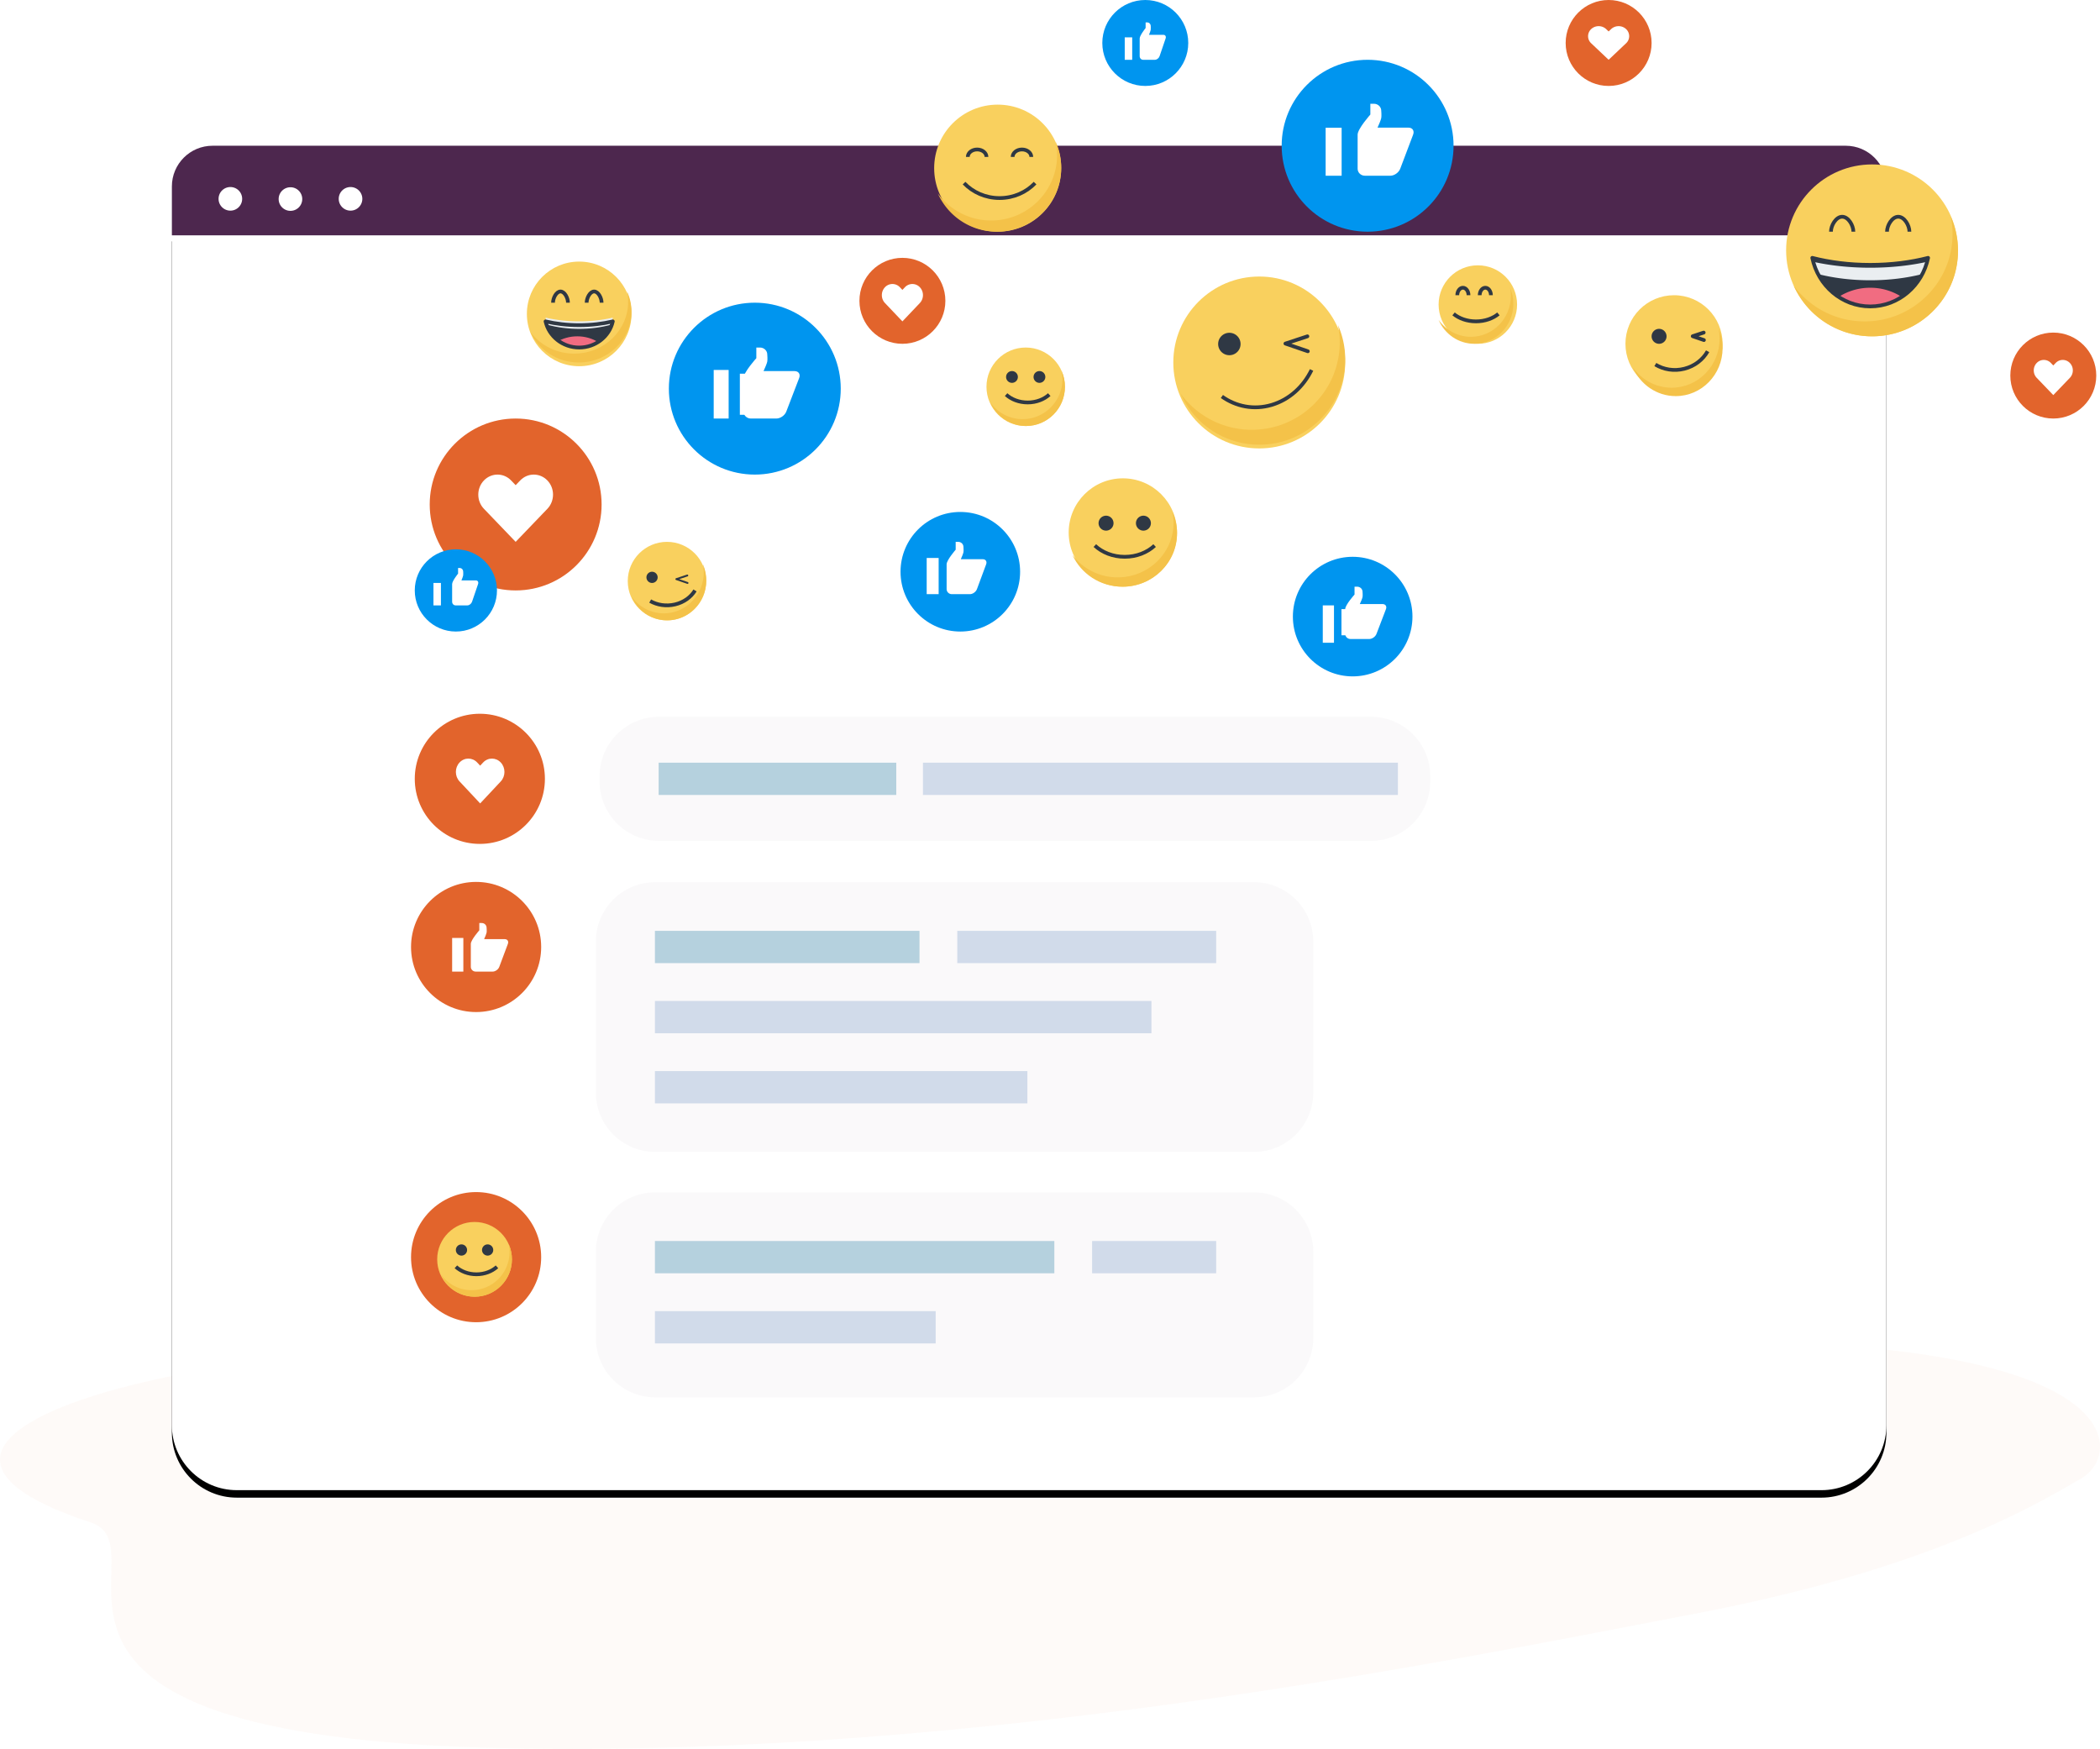 <svg xmlns="http://www.w3.org/2000/svg" xmlns:xlink="http://www.w3.org/1999/xlink" width="562" height="468" viewBox="0 0 562 468">
    <defs>
        <path id="b" d="M17.375 361.22C7.78 361.22 0 353.44 0 343.843v-318.8h458.834v318.8c0 9.598-7.779 17.379-17.375 17.379H17.375z"/>
        <filter id="a" width="122.7%" height="130.9%" x="-11.3%" y="-14.9%" filterUnits="objectBoundingBox">
            <feOffset dy="2" in="SourceAlpha" result="shadowOffsetOuter1"/>
            <feGaussianBlur in="shadowOffsetOuter1" result="shadowBlurOuter1" stdDeviation="17"/>
            <feColorMatrix in="shadowBlurOuter1" values="0 0 0 0 0 0 0 0 0 0 0 0 0 0 0 0 0 0 0.176 0"/>
        </filter>
    </defs>
    <g fill="none" fill-rule="evenodd">
        <path d="M0 359h562v109H0z"/>
        <path fill="#F9E3D9" d="M433.538 359.514c-39.36 1.403-161.365 4.975-235.753.74C59.85 352.409-50.812 382.96 24.285 407.4c20.987 6.829-35.755 57.233 109.976 60.4 127.925 2.778 256.73-24.046 319.13-35.925 62.4-11.884 90.583-28.695 103.68-36.292 11.517-6.687 14.05-40.977-123.533-36.068" opacity=".173"/>
        <g transform="translate(46 37.548)">
            <use fill="#000" filter="url(#a)" xlink:href="#b"/>
            <use fill="#FFF" xlink:href="#b"/>
        </g>
        <path fill="#4D274E" d="M504.835 62.98H46V49.886C46 43.873 50.872 39 56.883 39h437.069c6.01 0 10.883 4.873 10.883 10.885V62.98z"/>
        <path fill="#FFF" d="M64.808 53.21a3.157 3.157 0 1 1-6.314 0 3.157 3.157 0 0 1 6.314 0M80.887 53.21a3.157 3.157 0 1 1-6.313 0 3.157 3.157 0 0 1 6.313 0M96.966 53.21a3.157 3.157 0 1 1-6.314 0 3.157 3.157 0 0 1 6.314 0"/>
        <path fill="#4D274E" d="M382.764 209.137c0 8.77-7.107 15.879-15.88 15.879H176.349c-8.77 0-15.88-7.11-15.88-15.88v-1.443c0-8.77 7.11-15.877 15.88-15.877h190.537c8.772 0 15.879 7.108 15.879 15.877v1.444z" opacity=".031"/>
        <path fill="#B5D1DE" d="M176.268 212.734h63.591v-8.638h-63.591z"/>
        <path fill="#D1DBEA" d="M247.001 212.734h127.103v-8.638H247.001z"/>
        <path fill="#E2642C" d="M111 208.416c0 9.616 7.797 17.413 17.412 17.413 9.617 0 17.416-7.797 17.416-17.413 0-9.617-7.799-17.416-17.416-17.416-9.615 0-17.412 7.799-17.412 17.416"/>
        <g>
            <path fill="#4D274E" d="M351.453 358.049c0 8.77-7.109 15.879-15.88 15.879H175.347c-8.77 0-15.879-7.108-15.879-15.88v-23.094c0-8.77 7.11-15.88 15.88-15.88h160.223c8.772 0 15.881 7.11 15.881 15.88v23.095z" opacity=".031"/>
            <path fill="#E2642C" d="M110 336.415c0 9.616 7.797 17.414 17.412 17.414 9.617 0 17.416-7.798 17.416-17.414 0-9.619-7.799-17.415-17.416-17.415-9.615 0-17.412 7.796-17.412 17.415"/>
            <path fill="#B5D1DE" d="M175.27 340.732h106.894v-8.637H175.27z"/>
            <path fill="#D1DBEA" d="M292.27 340.732h33.2v-8.637h-33.2zM175.27 359.498h75.138v-8.638H175.27z"/>
        </g>
        <g>
            <path fill="#F9D05E" d="M360 97c0 12.702-10.297 23-22.997 23C324.297 120 314 109.702 314 97c0-12.701 10.297-23 23.003-23C349.703 74 360 84.299 360 97"/>
            <path fill="#F4C249" d="M358.08 87c.301 1.488.46 3.03.46 4.606 0 12.924-10.534 23.402-23.53 23.402a23.527 23.527 0 0 1-19.01-9.616A22.985 22.985 0 0 0 337.019 119C349.709 119 360 108.766 360 96.141c0-3.25-.688-6.341-1.92-9.141"/>
            <path stroke="#2F3844" d="M327 106.103c3.778 2.688 8.56 3.662 13.314 2.255 4.753-1.406 8.522-4.909 10.686-9.358"/>
            <path fill="#2F3844" d="M332 92a3 3 0 1 1-5.999 0A3 3 0 0 1 332 92"/>
            <path stroke="#2F3844" stroke-linecap="round" stroke-linejoin="round" d="M349.883 90L344 91.94l6 2.06"/>
            <path fill="#E2642C" d="M161 135c0 12.703-10.296 23-23 23-12.702 0-23-10.297-23-23s10.298-23 23-23c12.704 0 23 10.297 23 23"/>
            <path fill="#FFF" d="M146.495 128.572c-2.012-2.096-5.273-2.096-7.283 0L138 129.835l-1.212-1.263c-2.012-2.096-5.27-2.096-7.284 0-2.005 2.095-2.005 5.487 0 7.58l1.219 1.267L138 145l7.277-7.581 1.218-1.267c2.007-2.096 2.007-5.493 0-7.58"/>
            <path fill="#0095EF" d="M225 104c0 12.702-10.297 23-23 23s-23-10.298-23-23c0-12.704 10.297-23 23-23s23 10.296 23 23"/>
            <path fill="#FFF" d="M212.637 99.307h-8.302c.405-.88.882-1.98.999-2.537.113-.566 0-1.922 0-1.922 0-1.02-.876-1.848-1.95-1.848h-.975v2.852S199 99.615 199 101.153v9c0 1.018.873 1.847 1.95 1.847h6.815c1.074 0 2.263-.83 2.655-1.847l3.454-9c.392-1.02-.16-1.846-1.237-1.846"/>
            <path fill="#FFF" d="M198 111h2v-11h-2zM191 112h4V99h-4z"/>
            <path fill="#F9D05E" d="M315 142.5c0 8.007-6.492 14.5-14.499 14.5-8.01 0-14.501-6.493-14.501-14.5 0-8.008 6.491-14.5 14.501-14.5 8.007 0 14.499 6.492 14.499 14.5"/>
            <path fill="#F4C249" d="M313.78 137c.19.93.292 1.893.292 2.879 0 8.077-6.705 14.626-14.974 14.626-4.973 0-9.375-2.368-12.098-6.01 2.272 5.01 7.403 8.505 13.375 8.505 8.076 0 14.625-6.397 14.625-14.286 0-2.033-.439-3.965-1.22-5.714"/>
            <path stroke="#2F3844" d="M293 146c1.98 1.843 4.831 3 8.001 3 3.168 0 6.018-1.157 7.999-3"/>
            <path fill="#2F3844" d="M298 140.001a2 2 0 1 1-2-2.001 2 2 0 0 1 2 2.001M308 140.001a1.998 1.998 0 0 1-1.999 1.999 1.999 1.999 0 1 1 0-4 2 2 0 0 1 1.999 2.001"/>
            <path fill="#F9D05E" d="M284 45c0 9.388-7.613 17-17 17-9.39 0-17-7.612-17-17 0-9.39 7.61-17 17-17 9.387 0 17 7.61 17 17"/>
            <path fill="#F4C249" d="M282.562 38c.222 1.117.343 2.272.343 3.454 0 9.694-7.902 17.552-17.647 17.552A17.652 17.652 0 0 1 251 51.795 17.242 17.242 0 0 0 266.762 62C276.281 62 284 54.324 284 44.856A17.03 17.03 0 0 0 282.562 38"/>
            <path stroke="#2F3844" d="M258 49c2.352 2.457 5.737 4 9.5 4 3.764 0 7.148-1.543 9.5-4M271 42c0-1.104 1.118-2 2.499-2 1.38 0 2.501.896 2.501 2M259 42c0-1.104 1.119-2 2.498-2 1.381 0 2.502.896 2.502 2"/>
            <path fill="#0095EF" d="M273 153c0 8.836-7.165 16-16.001 16-8.837 0-15.999-7.164-15.999-16s7.162-16 15.999-16c8.836 0 16.001 7.164 16.001 16"/>
            <g fill="#FFF">
                <path d="M263.029 149.648h-5.901c.29-.65.626-1.46.709-1.87.082-.417 0-1.417 0-1.417 0-.75-.621-1.361-1.388-1.361h-.691v2.102s-2.425 2.773-2.425 3.907v6.63c0 .75.623 1.361 1.388 1.361h4.844c.767 0 1.612-.61 1.889-1.36l2.458-6.631c.276-.752-.118-1.361-.883-1.361M248 159h3.2v-9.692H248z"/>
            </g>
            <path fill="#FFF" d="M254 158h2v-7h-2z"/>
            <path fill="#E2642C" d="M253 80.501C253 86.85 247.85 92 241.5 92c-6.352 0-11.5-5.15-11.5-11.499C230 74.148 235.148 69 241.5 69c6.35 0 11.5 5.148 11.5 11.501"/>
            <path fill="#FFF" d="M246.173 76.873a2.734 2.734 0 0 0-4.006 0l-.665.702-.668-.702a2.736 2.736 0 0 0-4.007 0c-1.103 1.164-1.103 3.049 0 4.212l.67.704L241.502 86l4.002-4.21.669-.705c1.103-1.166 1.103-3.052 0-4.212"/>
            <path fill="#0095EF" d="M389 39c0 12.702-10.298 23-23 23-12.704 0-23-10.298-23-23 0-12.703 10.296-23 23-23 12.702 0 23 10.297 23 23"/>
            <path fill="#FFF" d="M376.94 34.158h-8.288c.406-.892.88-2.005.996-2.571.112-.573 0-1.948 0-1.948 0-1.033-.872-1.872-1.948-1.872h-.97v2.89s-3.404 3.815-3.404 5.373v9.12c0 1.033.87 1.873 1.947 1.873h6.801c1.075 0 2.262-.84 2.652-1.872l3.45-9.12c.393-1.033-.161-1.873-1.236-1.873M354.767 47.023h4.28V34.186h-4.28z"/>
            <path fill="#0095EF" d="M378 165c0 8.835-7.164 16-15.999 16-8.837 0-16.001-7.165-16.001-16 0-8.837 7.164-16 16.001-16 8.835 0 15.999 7.163 15.999 16"/>
            <path fill="#FFF" d="M370 161.647h-6.088c.296-.65.647-1.458.728-1.87.087-.417 0-1.416 0-1.416 0-.75-.638-1.361-1.428-1.361h-.712v2.102s-2.5 2.773-2.5 3.906v6.63c0 .75.64 1.362 1.429 1.362h4.998c.79 0 1.66-.612 1.945-1.362l2.535-6.63c.289-.752-.118-1.361-.908-1.361"/>
            <path fill="#FFF" d="M359 170h2v-7h-2zM354 172h3v-10h-3z"/>
            <path fill="#E2642C" d="M561 100.5c0 6.35-5.15 11.5-11.501 11.5-6.35 0-11.499-5.15-11.499-11.5S543.15 89 549.499 89C555.85 89 561 94.15 561 100.5"/>
            <path fill="#FFF" d="M553.94 97.14a2.614 2.614 0 0 0-3.807 0l-.634.658-.632-.658a2.614 2.614 0 0 0-3.807 0c-1.05 1.094-1.05 2.87 0 3.963l.636.661 3.803 3.963 3.806-3.963.635-.661c1.05-1.096 1.05-2.873 0-3.963"/>
            <path fill="#0095EF" d="M318 11.5c0 6.35-5.15 11.5-11.499 11.5C300.148 23 295 17.85 295 11.5 295 5.15 300.148 0 306.501 0 312.85 0 318 5.149 318 11.5"/>
            <path fill="#FFF" d="M311.362 9.32h-3.871c.187-.464.41-1.042.464-1.336.054-.297 0-1.012 0-1.012 0-.536-.409-.972-.912-.972h-.453v1.501S305 9.482 305 10.291v4.737c0 .537.407.972.91.972h3.18c.5 0 1.056-.435 1.24-.972l1.612-4.736c.182-.537-.078-.971-.58-.971M301 16h2v-6h-2zM308 110h1v-5h-1z"/>
            <path fill="#0095EF" d="M133 158.001c0 6.075-4.924 10.999-10.999 10.999-6.076 0-11.001-4.924-11.001-10.999 0-6.077 4.925-11.001 11.001-11.001 6.075 0 10.999 4.924 10.999 11.001"/>
            <path fill="#FFF" d="M127.362 155.32h-3.873c.19-.465.412-1.042.465-1.334.053-.3 0-1.013 0-1.013 0-.537-.407-.973-.909-.973h-.455v1.502s-1.59 1.98-1.59 2.79v4.736c0 .535.407.972.91.972h3.18c.501 0 1.055-.437 1.238-.972l1.614-4.736c.182-.537-.078-.973-.58-.973M116 162h2v-6h-2z"/>
            <path fill="#F9D05E" d="M524 67c0 12.702-10.298 23-22.999 23C488.298 90 478 79.702 478 67c0-12.703 10.298-23 23.001-23C513.701 44 524 54.297 524 67"/>
            <path fill="#F4C249" d="M522.082 58c.3 1.49.457 3.03.457 4.608 0 12.923-10.534 23.4-23.53 23.4-7.811 0-14.73-3.79-19.009-9.616A22.988 22.988 0 0 0 501.017 90C513.71 90 524 79.766 524 67.143c0-3.252-.688-6.342-1.918-9.143"/>
            <path stroke="#2F3844" d="M505 62c0-1.678 1.345-4 3-4 1.66 0 3 2.322 3 4M490 62c0-1.678 1.343-4 3-4s3 2.322 3 4"/>
            <path fill="#2F3844" d="M500.501 70.877c-5.596 0-10.866-.68-15.501-1.875C486.541 76.432 492.893 82 500.501 82c7.604 0 13.958-5.568 15.499-13-4.635 1.197-9.904 1.877-15.499 1.877"/>
            <path fill="#EAEEF1" d="M485 70.001a13.437 13.437 0 0 0 1.249 3.26c4.237 1.107 9.09 1.739 14.252 1.739 5.16 0 10.012-.632 14.25-1.74A13.402 13.402 0 0 0 516 70c-4.635 1.048-9.904 1.643-15.5 1.643-5.595 0-10.865-.595-15.5-1.642"/>
            <path fill="#F16C81" d="M509 79.5a15.568 15.568 0 0 0-8.5-2.5c-3.15 0-6.072.924-8.5 2.5a15.564 15.564 0 0 0 8.5 2.5 15.56 15.56 0 0 0 8.5-2.5"/>
            <path stroke="#2F3844" stroke-linecap="round" stroke-linejoin="round" d="M500.501 70.877c-5.596 0-10.866-.68-15.501-1.875C486.541 76.432 492.893 82 500.501 82c7.604 0 13.958-5.568 15.499-13-4.635 1.197-9.904 1.877-15.499 1.877z"/>
            <path fill="#F9D05E" d="M285 103.5c0 5.8-4.701 10.5-10.5 10.5-5.798 0-10.5-4.7-10.5-10.5S268.702 93 274.5 93c5.799 0 10.5 4.7 10.5 10.5"/>
            <path fill="#F4C249" d="M284.129 99.3c.137.683.208 1.39.208 2.116 0 5.937-4.777 10.75-10.666 10.75-3.542 0-6.678-1.74-8.621-4.417 1.62 3.683 5.276 6.251 9.53 6.251 5.754 0 10.42-4.7 10.42-10.5 0-1.495-.313-2.913-.871-4.2"/>
            <path stroke="#2F3844" d="M269.25 105.6c1.429 1.29 3.487 2.1 5.776 2.1 2.288 0 4.345-.81 5.774-2.1"/>
            <path fill="#2F3844" d="M272.4 100.875a1.574 1.574 0 1 1-3.151.001 1.574 1.574 0 0 1 3.151-.001M279.75 100.875a1.575 1.575 0 1 1-3.15 0 1.575 1.575 0 0 1 3.15 0"/>
            <path fill="#F9D05E" d="M406 81.5c0 5.798-4.7 10.5-10.5 10.5-5.798 0-10.5-4.702-10.5-10.5 0-5.8 4.702-10.5 10.5-10.5 5.8 0 10.5 4.7 10.5 10.5"/>
            <path fill="#F4C249" d="M404.128 77c.136.698.208 1.422.208 2.16 0 6.058-4.79 10.968-10.696 10.968-3.549 0-6.693-1.775-8.64-4.507 1.623 3.757 5.289 6.379 9.553 6.379C400.323 92 405 87.202 405 81.287c0-1.525-.312-2.973-.872-4.287"/>
            <path stroke="#2F3844" d="M389 84c1.484 1.228 3.622 2 5.999 2s4.516-.772 6.001-2M396 79c0-1.103.672-2 1.5-2 .829 0 1.5.897 1.5 2M390 79c0-1.103.674-2 1.5-2 .83 0 1.5.897 1.5 2"/>
            <path fill="#F9D05E" d="M169 84c0 7.731-6.267 14-14 14s-14-6.269-14-14 6.267-14 14-14 14 6.269 14 14"/>
            <path fill="#F4C249" d="M167.824 78c.184.883.281 1.799.281 2.735 0 7.675-6.465 13.895-14.44 13.895-4.794 0-9.04-2.249-11.665-5.71 2.192 4.76 7.138 8.08 12.897 8.08C162.687 97 169 90.923 169 83.428c0-1.93-.422-3.766-1.176-5.428"/>
            <path stroke="#2F3844" d="M157 81c0-1.259.896-3 2-3s2 1.741 2 3M148 81c0-1.259.895-3 2-3 1.106 0 2 1.741 2 3"/>
            <path fill="#2F3844" d="M155.001 87.01c-3.249 0-6.309-.367-9.001-1.01.895 4 4.584 7 9.001 7s8.104-3 8.999-7c-2.69.643-5.749 1.01-8.999 1.01"/>
            <path fill="#EAEEF1" d="M146 85c.158.686.406 1.342.726 1.958C149.188 87.62 152.006 88 155 88c2.996 0 5.814-.38 8.274-1.044A8.21 8.21 0 0 0 164 85c-2.69.628-5.749.986-8.999.986-3.249 0-6.308-.358-9.001-.986"/>
            <path fill="#F16C81" d="M160 91.5c-1.571-.947-3.461-1.5-5.5-1.5s-3.93.553-5.5 1.5c1.57.944 3.461 1.5 5.5 1.5s3.929-.556 5.5-1.5"/>
            <path stroke="#2F3844" stroke-linecap="round" stroke-linejoin="round" d="M155.001 87.01c-3.249 0-6.309-.367-9.001-1.01.895 4 4.584 7 9.001 7s8.104-3 8.999-7c-2.69.643-5.749 1.01-8.999 1.01z"/>
            <path fill="#F9D05E" d="M189 155.5c0 5.8-4.702 10.5-10.502 10.5-5.797 0-10.498-4.7-10.498-10.5 0-5.798 4.701-10.5 10.498-10.5 5.8 0 10.502 4.702 10.502 10.5"/>
            <path fill="#F4C249" d="M188.127 151c.136.699.209 1.421.209 2.161 0 6.058-4.788 10.968-10.694 10.968-3.552 0-6.695-1.774-8.642-4.505 1.625 3.755 5.29 6.376 9.552 6.376 5.77 0 10.448-4.797 10.448-10.713a10.89 10.89 0 0 0-.873-4.287"/>
            <path stroke="#2F3844" d="M174 160.84c1.889 1.076 4.28 1.466 6.656.903 2.377-.563 4.26-1.963 5.344-3.743"/>
            <path fill="#2F3844" d="M176 154.5a1.5 1.5 0 1 1-3 0 1.5 1.5 0 0 1 3 0"/>
            <path stroke="#2F3844" stroke-linecap="round" stroke-linejoin="round" stroke-width=".5" d="M183.94 154l-2.94.972 3 1.028"/>
            <path fill="#F9D05E" d="M461 92c0 7.18-5.822 13-13.003 13-7.18 0-12.997-5.82-12.997-13 0-7.178 5.817-13 12.997-13S461 84.822 461 92"/>
            <path fill="#F4C249" d="M459.954 88c.161.838.248 1.705.248 2.592 0 7.27-5.746 13.162-12.833 13.162-4.262 0-8.034-2.129-10.369-5.409 1.947 4.509 6.347 7.655 11.462 7.655 6.924 0 12.538-5.756 12.538-12.858 0-1.83-.377-3.568-1.046-5.142"/>
            <path stroke="#2F3844" d="M443 97.551c2.203 1.344 4.994 1.831 7.767 1.128 2.774-.703 4.972-2.455 6.233-4.679"/>
            <path fill="#2F3844" d="M446 90a2 2 0 1 1-4 0 2 2 0 0 1 4 0"/>
            <path stroke="#2F3844" stroke-linecap="round" stroke-linejoin="round" d="M455.941 89l-2.941.97 3 1.03"/>
            <path fill="#E2642C" d="M442 11.501C442 17.851 436.85 23 430.5 23c-6.351 0-11.5-5.15-11.5-11.499C419 5.149 424.149 0 430.5 0c6.35 0 11.5 5.149 11.5 11.501"/>
            <path fill="#FFF" d="M435.173 7.785c-1.106-1.047-2.9-1.047-4.005 0l-.667.631-.666-.63c-1.108-1.048-2.9-1.048-4.007 0a2.585 2.585 0 0 0 0 3.791l.67.633L430.5 16l4-3.79.672-.633a2.587 2.587 0 0 0 0-3.792"/>
        </g>
        <g>
            <path fill="#4D274E" d="M351.453 292.371c0 8.77-7.109 15.88-15.88 15.88H175.347c-8.77 0-15.879-7.11-15.879-15.88v-40.418c0-8.77 7.11-15.879 15.88-15.879h160.223c8.772 0 15.881 7.11 15.881 15.88v40.417z" opacity=".031"/>
            <path fill="#B5D1DE" d="M175.27 257.732h70.808v-8.636H175.27z"/>
            <path fill="#D1DBEA" d="M256.182 257.732h69.287v-8.636h-69.287zM175.27 276.498h132.878v-8.64H175.27zM175.27 295.264h99.677v-8.64H175.27z"/>
            <path fill="#E2642C" d="M110 253.414c0 9.617 7.797 17.413 17.412 17.413 9.617 0 17.416-7.796 17.416-17.413S137.029 236 127.412 236c-9.615 0-17.412 7.797-17.412 17.414"/>
            <g fill="#FFF">
                <path d="M135.09 251.316h-5.533c.272-.603.587-1.355.665-1.737.077-.386 0-1.315 0-1.315 0-.696-.582-1.264-1.301-1.264h-.648v1.952S126 251.527 126 252.58v6.157c0 .696.583 1.263 1.301 1.263h4.542c.718 0 1.51-.567 1.77-1.263l2.304-6.157c.26-.699-.11-1.264-.827-1.264M121 260h3v-9h-3z"/>
            </g>
        </g>
        <path fill="#FFF" d="M134.022 204.048c-1.308-1.397-3.428-1.397-4.734 0l-.788.842-.788-.842c-1.307-1.397-3.425-1.397-4.734 0-1.304 1.396-1.304 3.658 0 5.053l.792.845L128.5 215l4.73-5.054.792-.845c1.304-1.397 1.304-3.662 0-5.053"/>
        <g>
            <path fill="#F9D05E" d="M137 337c0 5.524-4.477 10-10 10-5.522 0-10-4.476-10-10 0-5.523 4.478-10 10-10 5.523 0 10 4.477 10 10"/>
            <path fill="#F4C249" d="M136.17 333c.131.65.199 1.324.199 2.016 0 5.653-4.55 10.237-10.159 10.237-3.373 0-6.36-1.657-8.21-4.206 1.543 3.507 5.025 5.953 9.076 5.953 5.48 0 9.924-4.476 9.924-10 0-1.423-.298-2.775-.83-4"/>
            <path stroke="#2F3844" d="M122 339c1.36 1.228 3.32 2 5.5 2s4.14-.772 5.5-2"/>
            <path fill="#2F3844" d="M125 334.5a1.5 1.5 0 1 1-3.001.001A1.5 1.5 0 0 1 125 334.5M132 334.5a1.5 1.5 0 1 1-3 0 1.5 1.5 0 0 1 3 0"/>
        </g>
    </g>
</svg>
